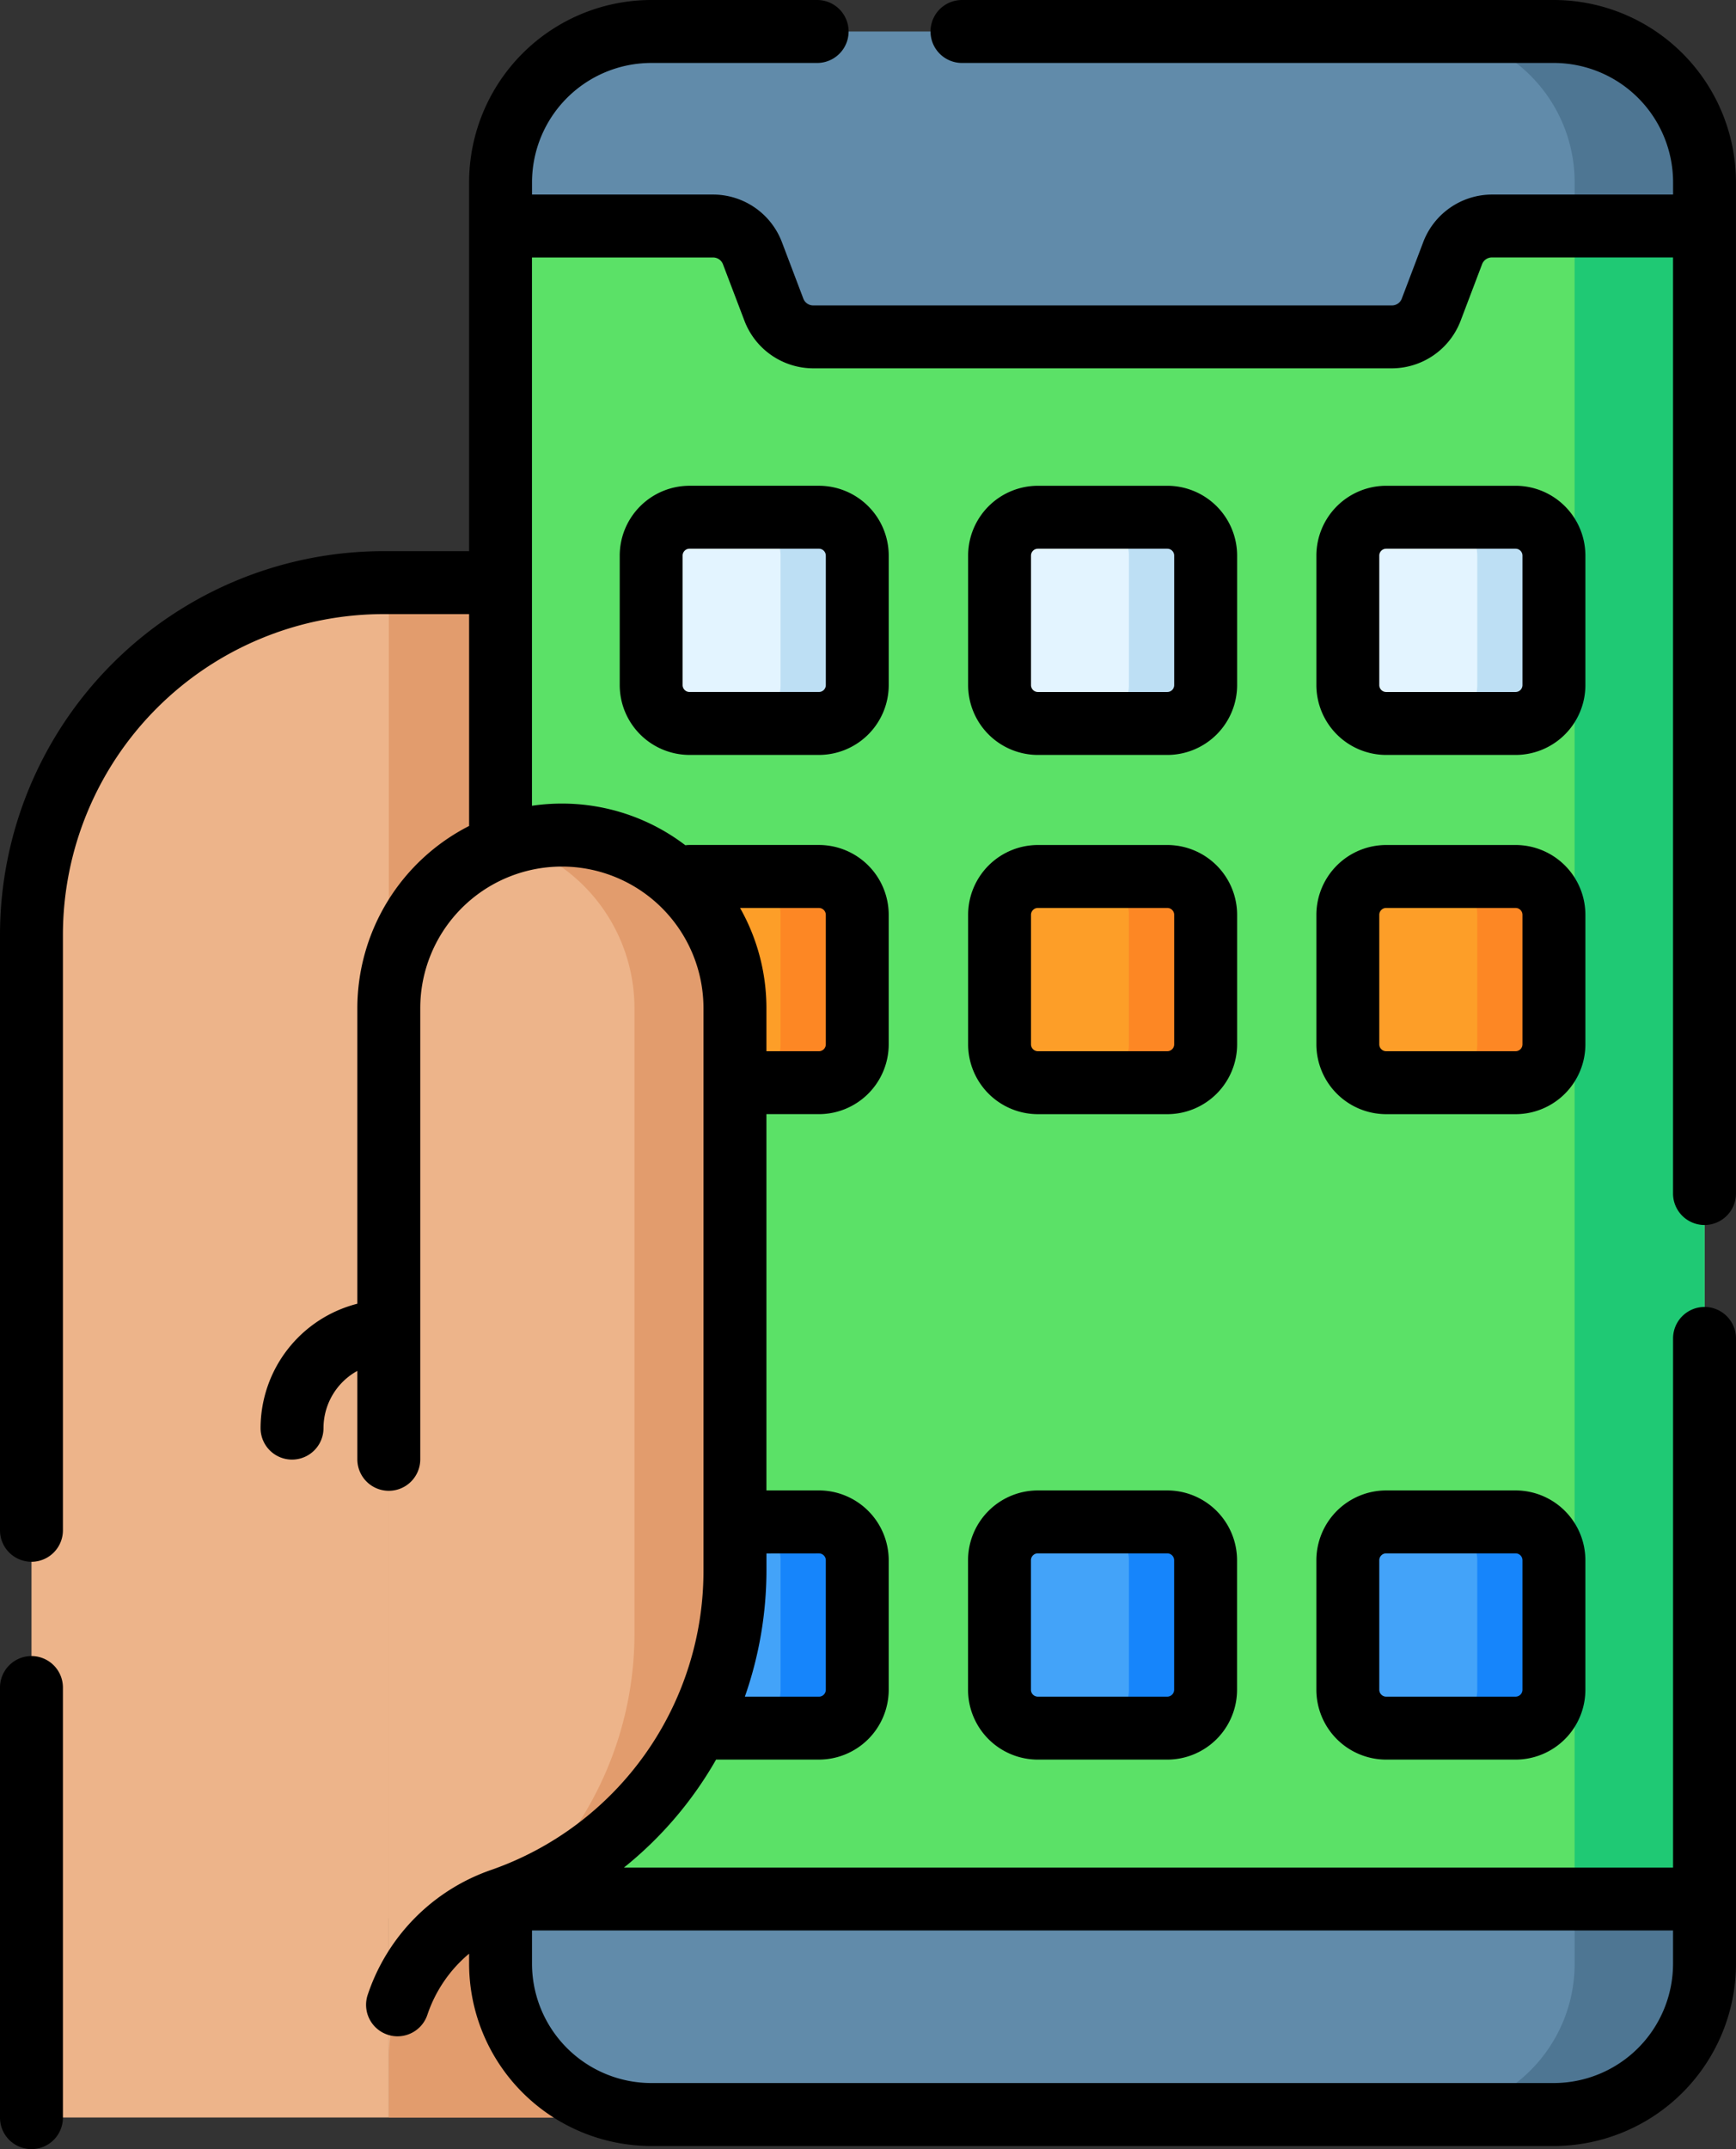 <svg id="_005-app" data-name="005-app" xmlns="http://www.w3.org/2000/svg" width="126.088" height="156.006" viewBox="0 0 126.088 156.006">
  <rect x="0" y="0" width="126.088" height="156.006" fill="#333333" stroke="none"/>
  <path id="Path_5196" data-name="Path 5196" d="M58.594,138.8v71.658a25.164,25.164,0,0,1-25.142,25.3v14.464H7.5V164.361A25.556,25.556,0,0,1,33.053,138.8Zm0,0" transform="translate(-5.212 -96.511)" fill="#edb48a"/>
  <path id="Path_5197" data-name="Path 5197" d="M92.68,138.8h25.142V250.232H92.68Zm0,0" transform="translate(-64.44 -96.511)" fill="#e29c6d"/>
  <path id="Path_5198" data-name="Path 5198" d="M195.822,158.708H130.264a10.944,10.944,0,0,1-10.944-10.944V18.444A10.945,10.945,0,0,1,130.264,7.5h65.558a10.944,10.944,0,0,1,10.944,10.944v129.32A10.945,10.945,0,0,1,195.822,158.708Zm0,0" transform="translate(-82.964 -5.215)" fill="#618baa"/>
  <path id="Path_5199" data-name="Path 5199" d="M359.808,18.443V147.765a10.941,10.941,0,0,1-10.943,10.943H339.43a10.942,10.942,0,0,0,10.944-10.943V18.443A10.942,10.942,0,0,0,339.43,7.5h9.435A10.941,10.941,0,0,1,359.808,18.443Zm0,0" transform="translate(-236.006 -5.215)" fill="#4e7693"/>
  <path id="Path_5200" data-name="Path 5200" d="M188.476,55.812l-1.565,4.123a3.044,3.044,0,0,1-2.845,1.963H142.02a3.043,3.043,0,0,1-2.845-1.964l-1.564-4.123a3.045,3.045,0,0,0-2.845-1.963H119.32V175.289h87.446V53.849H191.32A3.042,3.042,0,0,0,188.476,55.812Zm0,0" transform="translate(-82.964 -37.44)" fill="#5be167"/>
  <path id="Path_5201" data-name="Path 5201" d="M375.348,53.852h9.434v121.44h-9.434Zm0,0" transform="translate(-260.98 -37.443)" fill="#1fc974"/>
  <path id="Path_5202" data-name="Path 5202" d="M167.406,223.776h-9.4a2.785,2.785,0,0,1-2.784-2.785v-9.4a2.784,2.784,0,0,1,2.784-2.784h9.4a2.784,2.784,0,0,1,2.784,2.784v9.4A2.785,2.785,0,0,1,167.406,223.776Zm0,0" transform="translate(-107.926 -145.185)" fill="#fd9e28"/>
  <path id="Path_5203" data-name="Path 5203" d="M185.285,211.593v9.4a2.785,2.785,0,0,1-2.784,2.785h-5.568a2.785,2.785,0,0,0,2.784-2.785v-9.4a2.784,2.784,0,0,0-2.784-2.784H182.5A2.784,2.784,0,0,1,185.285,211.593Zm0,0" transform="translate(-123.022 -145.185)" fill="#fd8724"/>
  <path id="Path_5204" data-name="Path 5204" d="M250.441,223.776h-9.4a2.785,2.785,0,0,1-2.784-2.785v-9.4a2.784,2.784,0,0,1,2.784-2.784h9.4a2.784,2.784,0,0,1,2.784,2.784v9.4A2.785,2.785,0,0,1,250.441,223.776Zm0,0" transform="translate(-165.661 -145.185)" fill="#fd9e28"/>
  <path id="Path_5205" data-name="Path 5205" d="M268.318,211.593v9.4a2.785,2.785,0,0,1-2.784,2.785h-5.569a2.785,2.785,0,0,0,2.784-2.785v-9.4a2.784,2.784,0,0,0-2.784-2.784h5.568A2.785,2.785,0,0,1,268.318,211.593Zm0,0" transform="translate(-180.754 -145.185)" fill="#fd8724"/>
  <path id="Path_5206" data-name="Path 5206" d="M333.472,223.776h-9.4a2.785,2.785,0,0,1-2.784-2.785v-9.4a2.784,2.784,0,0,1,2.784-2.784h9.4a2.784,2.784,0,0,1,2.784,2.784v9.4A2.785,2.785,0,0,1,333.472,223.776Zm0,0" transform="translate(-223.393 -145.185)" fill="#fd9e28"/>
  <path id="Path_5207" data-name="Path 5207" d="M351.352,211.593v9.4a2.785,2.785,0,0,1-2.784,2.785H343a2.785,2.785,0,0,0,2.784-2.785v-9.4A2.784,2.784,0,0,0,343,208.809h5.568A2.784,2.784,0,0,1,351.352,211.593Zm0,0" transform="translate(-238.488 -145.185)" fill="#fd8724"/>
  <path id="Path_5208" data-name="Path 5208" d="M167.406,377.541h-9.4a2.784,2.784,0,0,1-2.784-2.784v-9.4a2.784,2.784,0,0,1,2.784-2.784h9.4a2.784,2.784,0,0,1,2.784,2.784v9.4A2.784,2.784,0,0,1,167.406,377.541Zm0,0" transform="translate(-107.926 -252.098)" fill="#43a3f9"/>
  <path id="Path_5209" data-name="Path 5209" d="M185.285,365.359v9.4a2.784,2.784,0,0,1-2.784,2.784h-5.568a2.784,2.784,0,0,0,2.784-2.784v-9.4a2.785,2.785,0,0,0-2.784-2.785H182.5A2.785,2.785,0,0,1,185.285,365.359Zm0,0" transform="translate(-123.022 -252.098)" fill="#1685fb"/>
  <path id="Path_5210" data-name="Path 5210" d="M250.441,377.541h-9.4a2.784,2.784,0,0,1-2.784-2.784v-9.4a2.784,2.784,0,0,1,2.784-2.784h9.4a2.784,2.784,0,0,1,2.784,2.784v9.4A2.784,2.784,0,0,1,250.441,377.541Zm0,0" transform="translate(-165.661 -252.098)" fill="#43a3f9"/>
  <path id="Path_5211" data-name="Path 5211" d="M268.318,365.359v9.4a2.784,2.784,0,0,1-2.784,2.784h-5.569a2.784,2.784,0,0,0,2.784-2.784v-9.4a2.785,2.785,0,0,0-2.784-2.785h5.568A2.786,2.786,0,0,1,268.318,365.359Zm0,0" transform="translate(-180.754 -252.098)" fill="#1685fb"/>
  <path id="Path_5212" data-name="Path 5212" d="M333.472,377.541h-9.4a2.784,2.784,0,0,1-2.784-2.784v-9.4a2.784,2.784,0,0,1,2.784-2.784h9.4a2.784,2.784,0,0,1,2.784,2.784v9.4A2.784,2.784,0,0,1,333.472,377.541Zm0,0" transform="translate(-223.393 -252.098)" fill="#43a3f9"/>
  <path id="Path_5213" data-name="Path 5213" d="M351.352,365.359v9.4a2.784,2.784,0,0,1-2.784,2.784H343a2.784,2.784,0,0,0,2.784-2.784v-9.4A2.785,2.785,0,0,0,343,362.574h5.568A2.785,2.785,0,0,1,351.352,365.359Zm0,0" transform="translate(-238.488 -252.098)" fill="#1685fb"/>
  <path id="Path_5214" data-name="Path 5214" d="M92.68,211.519a12.571,12.571,0,0,1,25.141,0v40.763a25.244,25.244,0,0,1-16.911,23.93,12.2,12.2,0,0,0-8.23,11.527Zm0,0" transform="translate(-64.44 -138.33)" fill="#edb48a"/>
  <path id="Path_5215" data-name="Path 5215" d="M138.176,211.517V252.28a25.256,25.256,0,0,1-15.7,23.471,25.326,25.326,0,0,0,8.4-18.908V211.517a12.575,12.575,0,0,0-8.921-12.032,12.573,12.573,0,0,1,16.223,12.032Zm0,0" transform="translate(-84.794 -138.327)" fill="#e29c6d"/>
  <path id="Path_5216" data-name="Path 5216" d="M167.406,138.194h-9.4a2.784,2.784,0,0,1-2.784-2.784v-9.4a2.784,2.784,0,0,1,2.784-2.784h9.4a2.784,2.784,0,0,1,2.784,2.784v9.4A2.784,2.784,0,0,1,167.406,138.194Zm0,0" transform="translate(-107.926 -85.68)" fill="#e3f4ff"/>
  <path id="Path_5217" data-name="Path 5217" d="M185.285,126.014v9.4A2.785,2.785,0,0,1,182.5,138.2h-5.568a2.785,2.785,0,0,0,2.784-2.784v-9.4a2.784,2.784,0,0,0-2.784-2.784H182.5A2.784,2.784,0,0,1,185.285,126.014Zm0,0" transform="translate(-123.022 -85.682)" fill="#bddff4"/>
  <path id="Path_5218" data-name="Path 5218" d="M250.441,138.194h-9.4a2.784,2.784,0,0,1-2.784-2.784v-9.4a2.784,2.784,0,0,1,2.784-2.784h9.4a2.785,2.785,0,0,1,2.784,2.784v9.4A2.784,2.784,0,0,1,250.441,138.194Zm0,0" transform="translate(-165.661 -85.68)" fill="#e3f4ff"/>
  <path id="Path_5219" data-name="Path 5219" d="M268.318,126.014v9.4a2.785,2.785,0,0,1-2.784,2.784h-5.569a2.784,2.784,0,0,0,2.784-2.784v-9.4a2.784,2.784,0,0,0-2.784-2.784h5.568A2.785,2.785,0,0,1,268.318,126.014Zm0,0" transform="translate(-180.754 -85.682)" fill="#bddff4"/>
  <path id="Path_5220" data-name="Path 5220" d="M333.472,138.194h-9.4a2.784,2.784,0,0,1-2.784-2.784v-9.4a2.785,2.785,0,0,1,2.784-2.784h9.4a2.784,2.784,0,0,1,2.784,2.784v9.4A2.784,2.784,0,0,1,333.472,138.194Zm0,0" transform="translate(-223.393 -85.68)" fill="#e3f4ff"/>
  <path id="Path_5221" data-name="Path 5221" d="M351.352,126.014v9.4a2.785,2.785,0,0,1-2.784,2.784H343a2.785,2.785,0,0,0,2.784-2.784v-9.4A2.784,2.784,0,0,0,343,123.23h5.568A2.784,2.784,0,0,1,351.352,126.014Zm0,0" transform="translate(-238.488 -85.682)" fill="#bddff4"/>
  <path id="Path_5222" data-name="Path 5222" d="M2.285,394.535A2.286,2.286,0,0,0,0,396.82v31.221a2.285,2.285,0,0,0,4.57,0V396.82A2.286,2.286,0,0,0,2.285,394.535Zm0,0" transform="translate(0 -274.321)"/>
  <path id="Path_5223" data-name="Path 5223" d="M250.3,206.378a5.075,5.075,0,0,0-5.069-5.069h-9.4a5.075,5.075,0,0,0-5.069,5.069v9.4a5.075,5.075,0,0,0,5.069,5.07h9.4a5.076,5.076,0,0,0,5.069-5.07Zm-4.571,9.4a.5.5,0,0,1-.5.5h-9.4a.5.5,0,0,1-.5-.5v-9.4a.5.5,0,0,1,.5-.5h9.4a.5.5,0,0,1,.5.5Zm0,0" transform="translate(-160.446 -139.97)"/>
  <path id="Path_5224" data-name="Path 5224" d="M333.327,206.378a5.074,5.074,0,0,0-5.069-5.069h-9.4a5.075,5.075,0,0,0-5.069,5.069v9.4a5.076,5.076,0,0,0,5.069,5.07h9.4a5.075,5.075,0,0,0,5.069-5.07Zm-4.57,9.4a.5.5,0,0,1-.5.5h-9.4a.5.5,0,0,1-.5-.5v-9.4a.5.5,0,0,1,.5-.5h9.4a.5.5,0,0,1,.5.5Zm0,0" transform="translate(-218.178 -139.97)"/>
  <path id="Path_5225" data-name="Path 5225" d="M245.225,355.074h-9.4a5.075,5.075,0,0,0-5.069,5.07v9.4a5.074,5.074,0,0,0,5.069,5.069h9.4a5.075,5.075,0,0,0,5.07-5.069v-9.4A5.076,5.076,0,0,0,245.225,355.074Zm.5,14.468a.5.5,0,0,1-.5.5h-9.4a.5.5,0,0,1-.5-.5v-9.4a.5.5,0,0,1,.5-.5h9.4a.5.5,0,0,1,.5.5Zm0,0" transform="translate(-160.446 -246.883)"/>
  <path id="Path_5226" data-name="Path 5226" d="M328.257,355.074h-9.4a5.076,5.076,0,0,0-5.069,5.07v9.4a5.075,5.075,0,0,0,5.069,5.069h9.4a5.074,5.074,0,0,0,5.069-5.069v-9.4A5.075,5.075,0,0,0,328.257,355.074Zm.5,14.468a.5.5,0,0,1-.5.5h-9.4a.5.5,0,0,1-.5-.5v-9.4a.5.5,0,0,1,.5-.5h9.4a.5.5,0,0,1,.5.5Zm0,0" transform="translate(-218.178 -246.883)"/>
  <path id="Path_5227" data-name="Path 5227" d="M123.8,88.923a2.286,2.286,0,0,0,2.285-2.285V13.229A13.244,13.244,0,0,0,112.859,0H69.87a2.285,2.285,0,0,0,0,4.57h42.989a8.668,8.668,0,0,1,8.659,8.659v.894h-13.16a5.355,5.355,0,0,0-4.981,3.437l-1.565,4.122a.761.761,0,0,1-.708.489H59.057a.763.763,0,0,1-.708-.489l-1.564-4.122A5.356,5.356,0,0,0,51.8,14.123H38.642v-.894A8.669,8.669,0,0,1,47.3,4.57h12.05a2.285,2.285,0,0,0,0-4.57H47.3A13.245,13.245,0,0,0,34.072,13.229V40.008h-6.23A27.872,27.872,0,0,0,0,67.85v43.234a2.285,2.285,0,1,0,4.57,0V67.849A23.3,23.3,0,0,1,27.842,44.578h6.23V59.957A14.87,14.87,0,0,0,25.954,73.19V94.638a9.329,9.329,0,0,0-7.028,9.029,2.285,2.285,0,1,0,4.57,0,4.746,4.746,0,0,1,2.458-4.154v6.419a2.285,2.285,0,0,0,4.57,0V73.19a10.285,10.285,0,0,1,20.571,0v40.763a22.986,22.986,0,0,1-15.374,21.769,14.415,14.415,0,0,0-9.006,9.059,2.285,2.285,0,1,0,4.329,1.464,9.872,9.872,0,0,1,3.028-4.428v.732A13.245,13.245,0,0,0,47.3,155.779h65.558a13.245,13.245,0,0,0,13.229-13.229V97.157a2.285,2.285,0,1,0-4.57,0v38.408H45.32a27.514,27.514,0,0,0,6.69-7.836h7.469a5.074,5.074,0,0,0,5.069-5.069v-9.4a5.075,5.075,0,0,0-5.069-5.07H55.666V80.876h3.813a5.075,5.075,0,0,0,5.069-5.07v-9.4a5.074,5.074,0,0,0-5.069-5.069h-9.4a2.231,2.231,0,0,0-.3.021,14.774,14.774,0,0,0-8.972-3.026,14.978,14.978,0,0,0-2.169.159v-39.8H51.8a.762.762,0,0,1,.708.488L54.076,23.3a5.358,5.358,0,0,0,4.981,3.437H101.1a5.358,5.358,0,0,0,4.981-3.437l1.565-4.123a.76.76,0,0,1,.707-.489h13.162V86.638A2.286,2.286,0,0,0,123.8,88.923Zm-2.285,51.212v2.414a8.669,8.669,0,0,1-8.659,8.659H47.3a8.669,8.669,0,0,1-8.659-8.659v-2.415h82.876ZM59.479,112.761a.5.5,0,0,1,.5.5v9.4a.5.5,0,0,1-.5.5H54.1a27.777,27.777,0,0,0,1.569-9.205v-1.191Zm0-46.852a.5.5,0,0,1,.5.5v9.4a.5.5,0,0,1-.5.5H55.666V73.19a14.755,14.755,0,0,0-1.914-7.281Zm0,0"/>
  <path id="Path_5228" data-name="Path 5228" d="M152.792,115.73a5.075,5.075,0,0,0-5.069,5.069v9.4a5.076,5.076,0,0,0,5.069,5.069h9.4a5.075,5.075,0,0,0,5.069-5.069v-9.4a5.074,5.074,0,0,0-5.069-5.069Zm9.9,5.069v9.4a.5.5,0,0,1-.5.5h-9.4a.5.5,0,0,1-.5-.5v-9.4a.5.5,0,0,1,.5-.5h9.4A.5.5,0,0,1,162.69,120.8Zm0,0" transform="translate(-102.712 -80.468)"/>
  <path id="Path_5229" data-name="Path 5229" d="M250.3,120.8a5.075,5.075,0,0,0-5.069-5.069h-9.4a5.075,5.075,0,0,0-5.069,5.069v9.4a5.075,5.075,0,0,0,5.069,5.069h9.4A5.076,5.076,0,0,0,250.3,130.2Zm-4.571,9.4a.5.5,0,0,1-.5.5h-9.4a.5.5,0,0,1-.5-.5v-9.4a.5.5,0,0,1,.5-.5h9.4a.5.5,0,0,1,.5.5Zm0,0" transform="translate(-160.446 -80.468)"/>
  <path id="Path_5230" data-name="Path 5230" d="M333.327,120.8a5.074,5.074,0,0,0-5.069-5.069h-9.4a5.075,5.075,0,0,0-5.069,5.069v9.4a5.076,5.076,0,0,0,5.069,5.069h9.4a5.075,5.075,0,0,0,5.069-5.069Zm-4.57,9.4a.5.5,0,0,1-.5.5h-9.4a.5.5,0,0,1-.5-.5v-9.4a.5.5,0,0,1,.5-.5h9.4a.5.5,0,0,1,.5.5Zm0,0" transform="translate(-218.178 -80.468)"/>
</svg>
